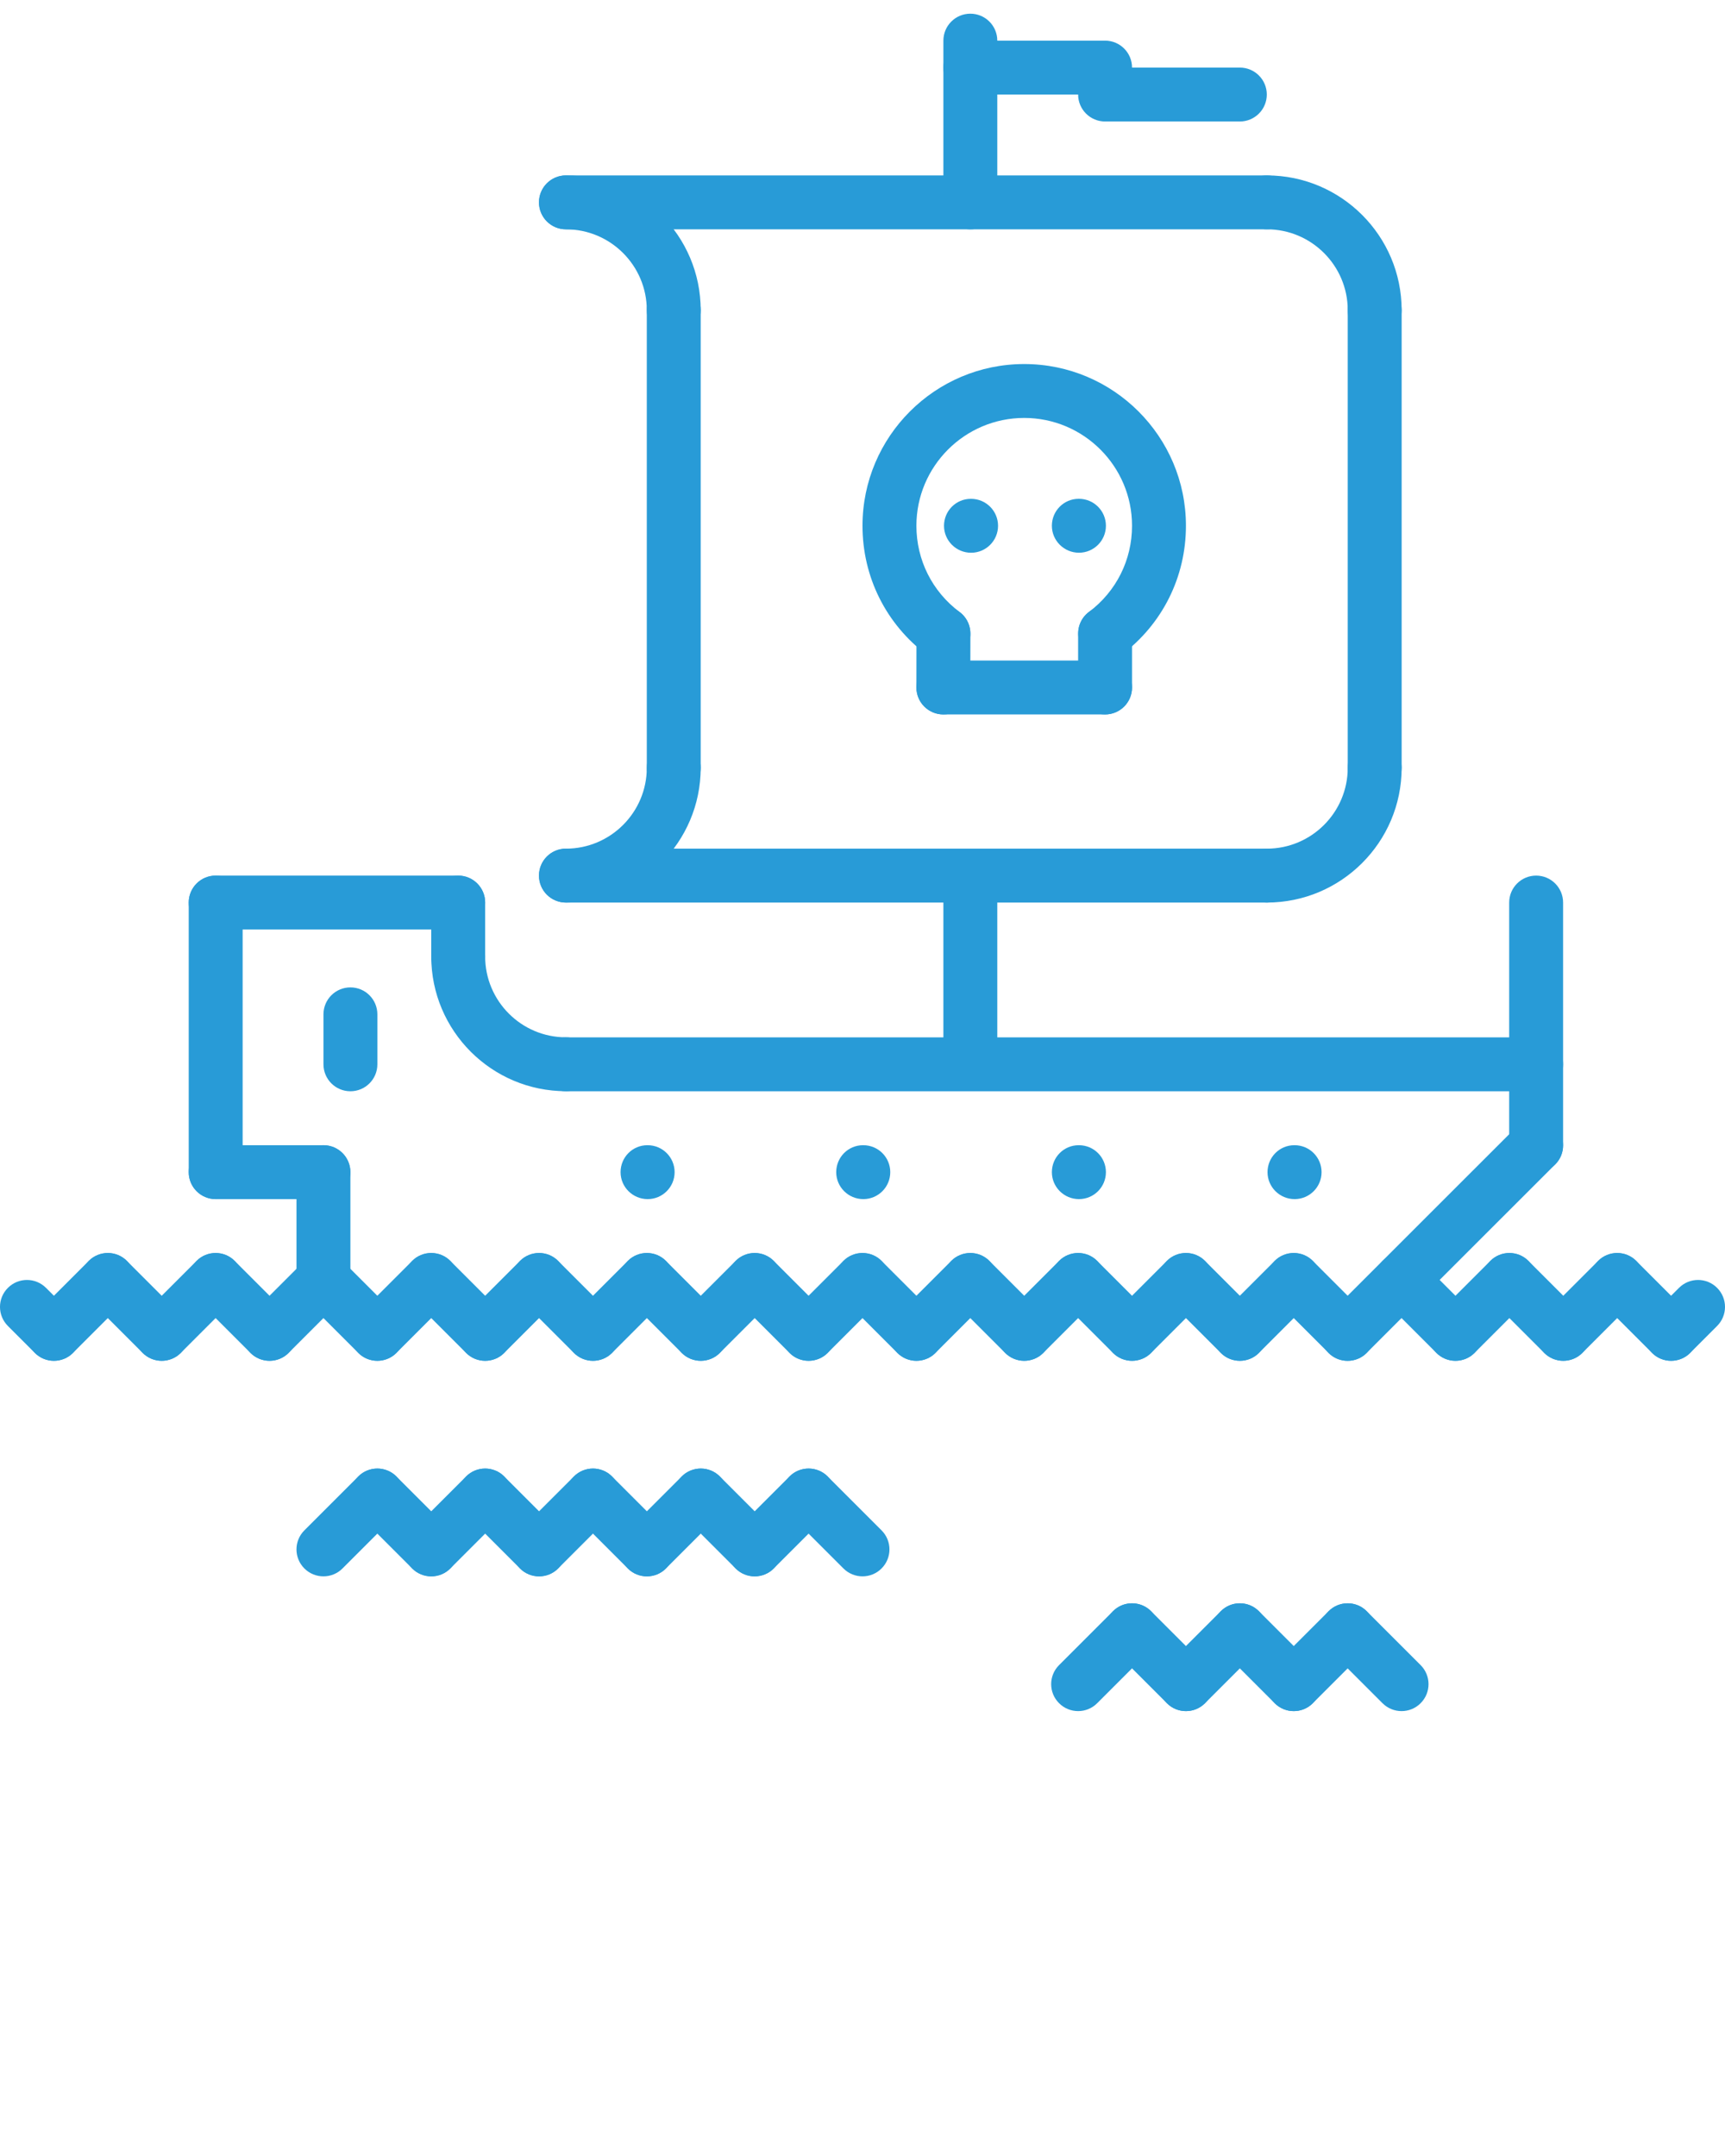 <svg enable-background="new 0 0 64 64" viewBox="0 0 64 80" xmlns="http://www.w3.org/2000/svg"><path fill="rgb(40, 155, 215)" d="m62 50.494c-.256 0-.512-.098-.707-.293-.391-.391-.391-1.023 0-1.414l1-1c.391-.391 1.023-.391 1.414 0s.391 1.023 0 1.414l-1 1c-.195.195-.451.293-.707.293z"/><path fill="rgb(40, 155, 215)" d="m62 50.494c-.256 0-.512-.098-.707-.293l-2-2c-.391-.391-.391-1.023 0-1.414s1.023-.391 1.414 0l2 2c.391.391.391 1.023 0 1.414-.195.195-.451.293-.707.293z"/><path fill="rgb(40, 155, 215)" d="m58 50.494c-.256 0-.512-.098-.707-.293-.391-.391-.391-1.023 0-1.414l2-2c.391-.391 1.023-.391 1.414 0s.391 1.023 0 1.414l-2 2c-.195.195-.451.293-.707.293z"/><path fill="rgb(40, 155, 215)" d="m58 50.494c-.256 0-.512-.098-.707-.293l-2-2c-.391-.391-.391-1.023 0-1.414s1.023-.391 1.414 0l2 2c.391.391.391 1.023 0 1.414-.195.195-.451.293-.707.293z"/><path fill="rgb(40, 155, 215)" d="m54 50.494c-.256 0-.512-.098-.707-.293-.391-.391-.391-1.023 0-1.414l2-2c.391-.391 1.023-.391 1.414 0s.391 1.023 0 1.414l-2 2c-.195.195-.451.293-.707.293z"/><path fill="rgb(40, 155, 215)" d="m54 50.494c-.256 0-.512-.098-.707-.293l-2-2c-.391-.391-.391-1.023 0-1.414s1.023-.391 1.414 0l2 2c.391.391.391 1.023 0 1.414-.195.195-.451.293-.707.293z"/><path fill="rgb(40, 155, 215)" d="m50 50.494c-.256 0-.512-.098-.707-.293l-2-2c-.391-.391-.391-1.023 0-1.414s1.023-.391 1.414 0l2 2c.391.391.391 1.023 0 1.414-.195.195-.451.293-.707.293z"/><path fill="rgb(40, 155, 215)" d="m46 50.494c-.256 0-.512-.098-.707-.293-.391-.391-.391-1.023 0-1.414l2-2c.391-.391 1.023-.391 1.414 0s.391 1.023 0 1.414l-2 2c-.195.195-.451.293-.707.293z"/><path fill="rgb(40, 155, 215)" d="m46 50.494c-.256 0-.512-.098-.707-.293l-2-2c-.391-.391-.391-1.023 0-1.414s1.023-.391 1.414 0l2 2c.391.391.391 1.023 0 1.414-.195.195-.451.293-.707.293z"/><path fill="rgb(40, 155, 215)" d="m42 50.494c-.256 0-.512-.098-.707-.293-.391-.391-.391-1.023 0-1.414l2-2c.391-.391 1.023-.391 1.414 0s.391 1.023 0 1.414l-2 2c-.195.195-.451.293-.707.293z"/><path fill="rgb(40, 155, 215)" d="m42 50.494c-.256 0-.512-.098-.707-.293l-2-2c-.391-.391-.391-1.023 0-1.414s1.023-.391 1.414 0l2 2c.391.391.391 1.023 0 1.414-.195.195-.451.293-.707.293z"/><path fill="rgb(40, 155, 215)" d="m38 50.494c-.256 0-.512-.098-.707-.293-.391-.391-.391-1.023 0-1.414l2-2c.391-.391 1.023-.391 1.414 0s.391 1.023 0 1.414l-2 2c-.195.195-.451.293-.707.293z"/><path fill="rgb(40, 155, 215)" d="m38 50.494c-.256 0-.512-.098-.707-.293l-2-2c-.391-.391-.391-1.023 0-1.414s1.023-.391 1.414 0l2 2c.391.391.391 1.023 0 1.414-.195.195-.451.293-.707.293z"/><path fill="rgb(40, 155, 215)" d="m34 50.494c-.256 0-.512-.098-.707-.293-.391-.391-.391-1.023 0-1.414l2-2c.391-.391 1.023-.391 1.414 0s.391 1.023 0 1.414l-2 2c-.195.195-.451.293-.707.293z"/><path fill="rgb(40, 155, 215)" d="m34 50.494c-.256 0-.512-.098-.707-.293l-2-2c-.391-.391-.391-1.023 0-1.414s1.023-.391 1.414 0l2 2c.391.391.391 1.023 0 1.414-.195.195-.451.293-.707.293z"/><path fill="rgb(40, 155, 215)" d="m30 50.494c-.256 0-.512-.098-.707-.293-.391-.391-.391-1.023 0-1.414l2-2c.391-.391 1.023-.391 1.414 0s.391 1.023 0 1.414l-2 2c-.195.195-.451.293-.707.293z"/><path fill="rgb(40, 155, 215)" d="m30 50.494c-.256 0-.512-.098-.707-.293l-2-2c-.391-.391-.391-1.023 0-1.414s1.023-.391 1.414 0l2 2c.391.391.391 1.023 0 1.414-.195.195-.451.293-.707.293z"/><path fill="rgb(40, 155, 215)" d="m26 50.494c-.256 0-.512-.098-.707-.293-.391-.391-.391-1.023 0-1.414l2-2c.391-.391 1.023-.391 1.414 0s.391 1.023 0 1.414l-2 2c-.195.195-.451.293-.707.293z"/><path fill="rgb(40, 155, 215)" d="m26 50.494c-.256 0-.512-.098-.707-.293l-2-2c-.391-.391-.391-1.023 0-1.414s1.023-.391 1.414 0l2 2c.391.391.391 1.023 0 1.414-.195.195-.451.293-.707.293z"/><path fill="rgb(40, 155, 215)" d="m22 50.494c-.256 0-.512-.098-.707-.293-.391-.391-.391-1.023 0-1.414l2-2c.391-.391 1.023-.391 1.414 0s.391 1.023 0 1.414l-2 2c-.195.195-.451.293-.707.293z"/><path fill="rgb(40, 155, 215)" d="m22 50.494c-.256 0-.512-.098-.707-.293l-2-2c-.391-.391-.391-1.023 0-1.414s1.023-.391 1.414 0l2 2c.391.391.391 1.023 0 1.414-.195.195-.451.293-.707.293z"/><path fill="rgb(40, 155, 215)" d="m18 50.494c-.256 0-.512-.098-.707-.293-.391-.391-.391-1.023 0-1.414l2-2c.391-.391 1.023-.391 1.414 0s.391 1.023 0 1.414l-2 2c-.195.195-.451.293-.707.293z"/><path fill="rgb(40, 155, 215)" d="m18 50.494c-.256 0-.512-.098-.707-.293l-2-2c-.391-.391-.391-1.023 0-1.414s1.023-.391 1.414 0l2 2c.391.391.391 1.023 0 1.414-.195.195-.451.293-.707.293z"/><path fill="rgb(40, 155, 215)" d="m14 50.494c-.256 0-.512-.098-.707-.293-.391-.391-.391-1.023 0-1.414l2-2c.391-.391 1.023-.391 1.414 0s.391 1.023 0 1.414l-2 2c-.195.195-.451.293-.707.293z"/><path fill="rgb(40, 155, 215)" d="m14 50.494c-.256 0-.512-.098-.707-.293l-2-2c-.391-.391-.391-1.023 0-1.414s1.023-.391 1.414 0l2 2c.391.391.391 1.023 0 1.414-.195.195-.451.293-.707.293z"/><path fill="rgb(40, 155, 215)" d="m10 50.494c-.256 0-.512-.098-.707-.293-.391-.391-.391-1.023 0-1.414l2-2c.391-.391 1.023-.391 1.414 0s.391 1.023 0 1.414l-2 2c-.195.195-.451.293-.707.293z"/><path fill="rgb(40, 155, 215)" d="m10 50.494c-.256 0-.512-.098-.707-.293l-2-2c-.391-.391-.391-1.023 0-1.414s1.023-.391 1.414 0l2 2c.391.391.391 1.023 0 1.414-.195.195-.451.293-.707.293z"/><path fill="rgb(40, 155, 215)" d="m6 50.494c-.256 0-.512-.098-.707-.293-.391-.391-.391-1.023 0-1.414l2-2c.391-.391 1.023-.391 1.414 0s.391 1.023 0 1.414l-2 2c-.195.195-.451.293-.707.293z"/><path fill="rgb(40, 155, 215)" d="m6 50.494c-.256 0-.512-.098-.707-.293l-2-2c-.391-.391-.391-1.023 0-1.414s1.023-.391 1.414 0l2 2c.391.391.391 1.023 0 1.414-.195.195-.451.293-.707.293z"/><path fill="rgb(40, 155, 215)" d="m2 50.494c-.256 0-.512-.098-.707-.293-.391-.391-.391-1.023 0-1.414l2-2c.391-.391 1.023-.391 1.414 0s.391 1.023 0 1.414l-2 2c-.195.195-.451.293-.707.293z"/><path fill="rgb(40, 155, 215)" d="m2 50.494c-.256 0-.512-.098-.707-.293l-1-1c-.391-.391-.391-1.023 0-1.414s1.023-.391 1.414 0l1 1c.391.391.391 1.023 0 1.414-.195.195-.451.293-.707.293z"/><path fill="rgb(40, 155, 215)" d="m32 58.492c-.256 0-.512-.098-.707-.293l-2-2c-.391-.391-.391-1.023 0-1.414s1.023-.391 1.414 0l2 2c.391.391.391 1.023 0 1.414-.195.196-.451.293-.707.293z"/><path fill="rgb(40, 155, 215)" d="m28 58.492c-.256 0-.512-.098-.707-.293-.391-.391-.391-1.023 0-1.414l2-2c.391-.391 1.023-.391 1.414 0s.391 1.023 0 1.414l-2 2c-.195.196-.451.293-.707.293z"/><path fill="rgb(40, 155, 215)" d="m28 58.492c-.256 0-.512-.098-.707-.293l-2-2c-.391-.391-.391-1.023 0-1.414s1.023-.391 1.414 0l2 2c.391.391.391 1.023 0 1.414-.195.196-.451.293-.707.293z"/><path fill="rgb(40, 155, 215)" d="m24 58.492c-.256 0-.512-.098-.707-.293-.391-.391-.391-1.023 0-1.414l2-2c.391-.391 1.023-.391 1.414 0s.391 1.023 0 1.414l-2 2c-.195.196-.451.293-.707.293z"/><path fill="rgb(40, 155, 215)" d="m24 58.492c-.256 0-.512-.098-.707-.293l-2-2c-.391-.391-.391-1.023 0-1.414s1.023-.391 1.414 0l2 2c.391.391.391 1.023 0 1.414-.195.196-.451.293-.707.293z"/><path fill="rgb(40, 155, 215)" d="m20 58.492c-.256 0-.512-.098-.707-.293-.391-.391-.391-1.023 0-1.414l2-2c.391-.391 1.023-.391 1.414 0s.391 1.023 0 1.414l-2 2c-.195.196-.451.293-.707.293z"/><path fill="rgb(40, 155, 215)" d="m20 58.492c-.256 0-.512-.098-.707-.293l-2-2c-.391-.391-.391-1.023 0-1.414s1.023-.391 1.414 0l2 2c.391.391.391 1.023 0 1.414-.195.196-.451.293-.707.293z"/><path fill="rgb(40, 155, 215)" d="m16 58.492c-.256 0-.512-.098-.707-.293-.391-.391-.391-1.023 0-1.414l2-2c.391-.391 1.023-.391 1.414 0s.391 1.023 0 1.414l-2 2c-.195.196-.451.293-.707.293z"/><path fill="rgb(40, 155, 215)" d="m16 58.492c-.256 0-.512-.098-.707-.293l-2-2c-.391-.391-.391-1.023 0-1.414s1.023-.391 1.414 0l2 2c.391.391.391 1.023 0 1.414-.195.196-.451.293-.707.293z"/><path fill="rgb(40, 155, 215)" d="m12 58.492c-.256 0-.512-.098-.707-.293-.391-.391-.391-1.023 0-1.414l2-2c.391-.391 1.023-.391 1.414 0s.391 1.023 0 1.414l-2 2c-.195.196-.451.293-.707.293z"/><path fill="rgb(40, 155, 215)" d="m52 63.492c-.256 0-.512-.098-.707-.293l-2-2c-.391-.391-.391-1.023 0-1.414s1.023-.391 1.414 0l2 2c.391.391.391 1.023 0 1.414-.195.196-.451.293-.707.293z"/><path fill="rgb(40, 155, 215)" d="m48 63.492c-.256 0-.512-.098-.707-.293-.391-.391-.391-1.023 0-1.414l2-2c.391-.391 1.023-.391 1.414 0s.391 1.023 0 1.414l-2 2c-.195.196-.451.293-.707.293z"/><path fill="rgb(40, 155, 215)" d="m48 63.492c-.256 0-.512-.098-.707-.293l-2-2c-.391-.391-.391-1.023 0-1.414s1.023-.391 1.414 0l2 2c.391.391.391 1.023 0 1.414-.195.196-.451.293-.707.293z"/><path fill="rgb(40, 155, 215)" d="m44 63.492c-.256 0-.512-.098-.707-.293-.391-.391-.391-1.023 0-1.414l2-2c.391-.391 1.023-.391 1.414 0s.391 1.023 0 1.414l-2 2c-.195.196-.451.293-.707.293z"/><path fill="rgb(40, 155, 215)" d="m44 63.492c-.256 0-.512-.098-.707-.293l-2-2c-.391-.391-.391-1.023 0-1.414s1.023-.391 1.414 0l2 2c.391.391.391 1.023 0 1.414-.195.196-.451.293-.707.293z"/><path fill="rgb(40, 155, 215)" d="m40 63.492c-.256 0-.512-.098-.707-.293-.391-.391-.391-1.023 0-1.414l2-2c.391-.391 1.023-.391 1.414 0s.391 1.023 0 1.414l-2 2c-.195.196-.451.293-.707.293z"/><path fill="rgb(40, 155, 215)" d="m12 48.494c-.553 0-1-.447-1-1v-4c0-.553.447-1 1-1s1 .447 1 1v4c0 .553-.447 1-1 1z"/><path fill="rgb(40, 155, 215)" d="m49.996 50.496c-.256 0-.512-.098-.707-.293-.391-.391-.391-1.023 0-1.414l6.997-6.996c.391-.391 1.023-.391 1.414 0s.391 1.023 0 1.414l-6.997 6.996c-.195.195-.451.293-.707.293z"/><path fill="rgb(40, 155, 215)" d="m12 44.494h-3.998c-.553 0-1-.447-1-1s.447-1 1-1h3.998c.553 0 1 .447 1 1s-.447 1-1 1z"/><path fill="rgb(40, 155, 215)" d="m8.002 44.494c-.553 0-1-.447-1-1v-10.004c0-.552.447-1 1-1s1 .448 1 1v10.004c0 .553-.447 1-1 1z"/><path fill="rgb(40, 155, 215)" d="m17 34.49h-8.998c-.553 0-1-.447-1-1 0-.552.447-1 1-1h8.998c.553 0 1 .448 1 1 0 .553-.447 1-1 1z"/><path fill="rgb(40, 155, 215)" d="m20.997 40.49c-2.756 0-4.997-2.242-4.997-4.998 0-.553.447-1 1-1s1 .447 1 1c0 1.653 1.345 2.998 2.997 2.998.553 0 1 .447 1 1s-.447 1-1 1z"/><path fill="rgb(40, 155, 215)" d="m56.993 43.5c-.553 0-1-.447-1-1v-9.01c0-.552.447-1 1-1s1 .448 1 1v9.01c0 .553-.447 1-1 1z"/><path fill="rgb(40, 155, 215)" d="m56.993 40.492h-35.996c-.553 0-1-.447-1-1s.447-1 1-1h35.996c.553 0 1 .447 1 1s-.447 1-1 1z"/><path fill="rgb(40, 155, 215)" d="m36.001 39.492c-.553 0-1-.447-1-1v-5.002c0-.552.447-1 1-1s1 .448 1 1v5.002c0 .553-.447 1-1 1z"/><path fill="rgb(40, 155, 215)" d="m36.001 8.51c-.553 0-1-.448-1-1v-6.002c0-.552.447-1 1-1s1 .448 1 1v6.002c0 .553-.447 1-1 1z"/><path fill="rgb(40, 155, 215)" d="m47.003 33.49c-.553 0-1-.447-1-1s.447-1 1-1c1.654 0 3-1.346 3-3 0-.552.447-1 1-1s1 .448 1 1c0 2.758-2.243 5-5 5z"/><path fill="rgb(40, 155, 215)" d="m51.003 12.509c-.553 0-1-.448-1-1 0-1.654-1.346-3-3-3-.553 0-1-.448-1-1s.447-1 1-1c2.757 0 5 2.243 5 5 0 .553-.447 1-1 1z"/><path fill="rgb(40, 155, 215)" d="m51.003 29.491c-.553 0-1-.448-1-1v-16.982c0-.552.447-1 1-1s1 .448 1 1v16.981c0 .553-.447 1.001-1 1.001z"/><path fill="rgb(40, 155, 215)" d="m20.997 33.49c-.553 0-1-.447-1-1s.447-1 1-1c1.654 0 3-1.346 3-3 0-.552.447-1 1-1s1 .448 1 1c0 2.758-2.243 5-5 5z"/><path fill="rgb(40, 155, 215)" d="m24.997 12.509c-.553 0-1-.448-1-1 0-1.654-1.346-3-3-3-.553 0-1-.448-1-1s.447-1 1-1c2.757 0 5 2.243 5 5 0 .553-.447 1-1 1z"/><path fill="rgb(40, 155, 215)" d="m24.997 29.491c-.553 0-1-.448-1-1v-16.982c0-.552.447-1 1-1s1 .448 1 1v16.981c0 .553-.447 1.001-1 1.001z"/><path fill="rgb(40, 155, 215)" d="m47.003 8.509h-26.006c-.553 0-1-.448-1-1s.447-1 1-1h26.006c.553 0 1 .448 1 1s-.447 1-1 1z"/><path fill="rgb(40, 155, 215)" d="m47.003 33.49h-26.006c-.553 0-1-.447-1-1s.447-1 1-1h26.006c.553 0 1 .448 1 1s-.447 1-1 1z"/><path fill="rgb(40, 155, 215)" d="m41 3.508h-4.999c-.553 0-1-.448-1-1s.447-1 1-1h4.999c.553 0 1 .448 1 1s-.447 1-1 1z"/><path fill="rgb(40, 155, 215)" d="m46 4.508h-5c-.553 0-1-.448-1-1s.447-1 1-1h5c.553 0 1 .448 1 1s-.447 1-1 1z"/><path fill="rgb(40, 155, 215)" d="m24.029 44.494c-.553 0-1.005-.447-1.005-1s.442-1 .994-1h.011c.552 0 1 .447 1 1s-.448 1-1 1z"/><path fill="rgb(40, 155, 215)" d="m32.03 44.494c-.553 0-1.005-.447-1.005-1s.442-1 .994-1h.011c.552 0 1 .447 1 1s-.448 1-1 1z"/><path fill="rgb(40, 155, 215)" d="m40.031 44.494c-.553 0-1.005-.447-1.005-1s.442-1 .994-1h.011c.552 0 1 .447 1 1s-.448 1-1 1z"/><path fill="rgb(40, 155, 215)" d="m48.032 44.494c-.553 0-1.005-.447-1.005-1s.442-1 .994-1h.011c.552 0 1 .447 1 1s-.448 1-1 1z"/><path fill="rgb(40, 155, 215)" d="m36.029 20.51c-.553 0-1.005-.448-1.005-1s.442-1 .994-1h.011c.552 0 1 .448 1 1s-.448 1-1 1z"/><path fill="rgb(40, 155, 215)" d="m40.031 20.509c-.553 0-1.005-.448-1.005-1s.442-1 .994-1h.011c.552 0 1 .448 1 1s-.448 1-1 1z"/><path fill="rgb(40, 155, 215)" d="m35.002 24.51c-.209 0-.419-.065-.6-.2-1.526-1.145-2.402-2.895-2.402-4.802 0-3.309 2.691-6 6-6s6 2.691 6 6c0 1.904-.874 3.653-2.397 4.797-.44.333-1.066.243-1.4-.199-.331-.441-.242-1.068.199-1.4 1.015-.763 1.598-1.929 1.598-3.198 0-2.206-1.794-4-4-4s-4 1.794-4 4c0 1.271.584 2.438 1.604 3.202.441.332.531.958.199 1.4-.197.262-.497.4-.801.4z"/><path fill="rgb(40, 155, 215)" d="m35 26.51s-.001 0-.002 0c-.552-.001-.999-.449-.998-1.001l.003-2c.001-.552.448-.999 1-.999h.001c.553.001 1 .449.999 1.001l-.003 2c-.001.552-.448.999-1 .999z"/><path fill="rgb(40, 155, 215)" d="m41 26.51h-6c-.553 0-1-.448-1-1s.447-1 1-1h6c.553 0 1 .448 1 1s-.447 1-1 1z"/><path fill="rgb(40, 155, 215)" d="m41 26.51c-.553 0-1-.448-1-1v-2.004c0-.552.447-1 1-1s1 .448 1 1v2.004c0 .553-.447 1-1 1z"/><path fill="rgb(40, 155, 215)" d="m17 36.492c-.553 0-1-.447-1-1v-2.002c0-.552.447-1 1-1s1 .448 1 1v2.002c0 .553-.447 1-1 1z"/><path fill="rgb(40, 155, 215)" d="m13.001 40.492c-.553 0-1-.447-1-1v-1.854c0-.553.447-1 1-1s1 .447 1 1v1.854c0 .553-.447 1-1 1z"/></svg>